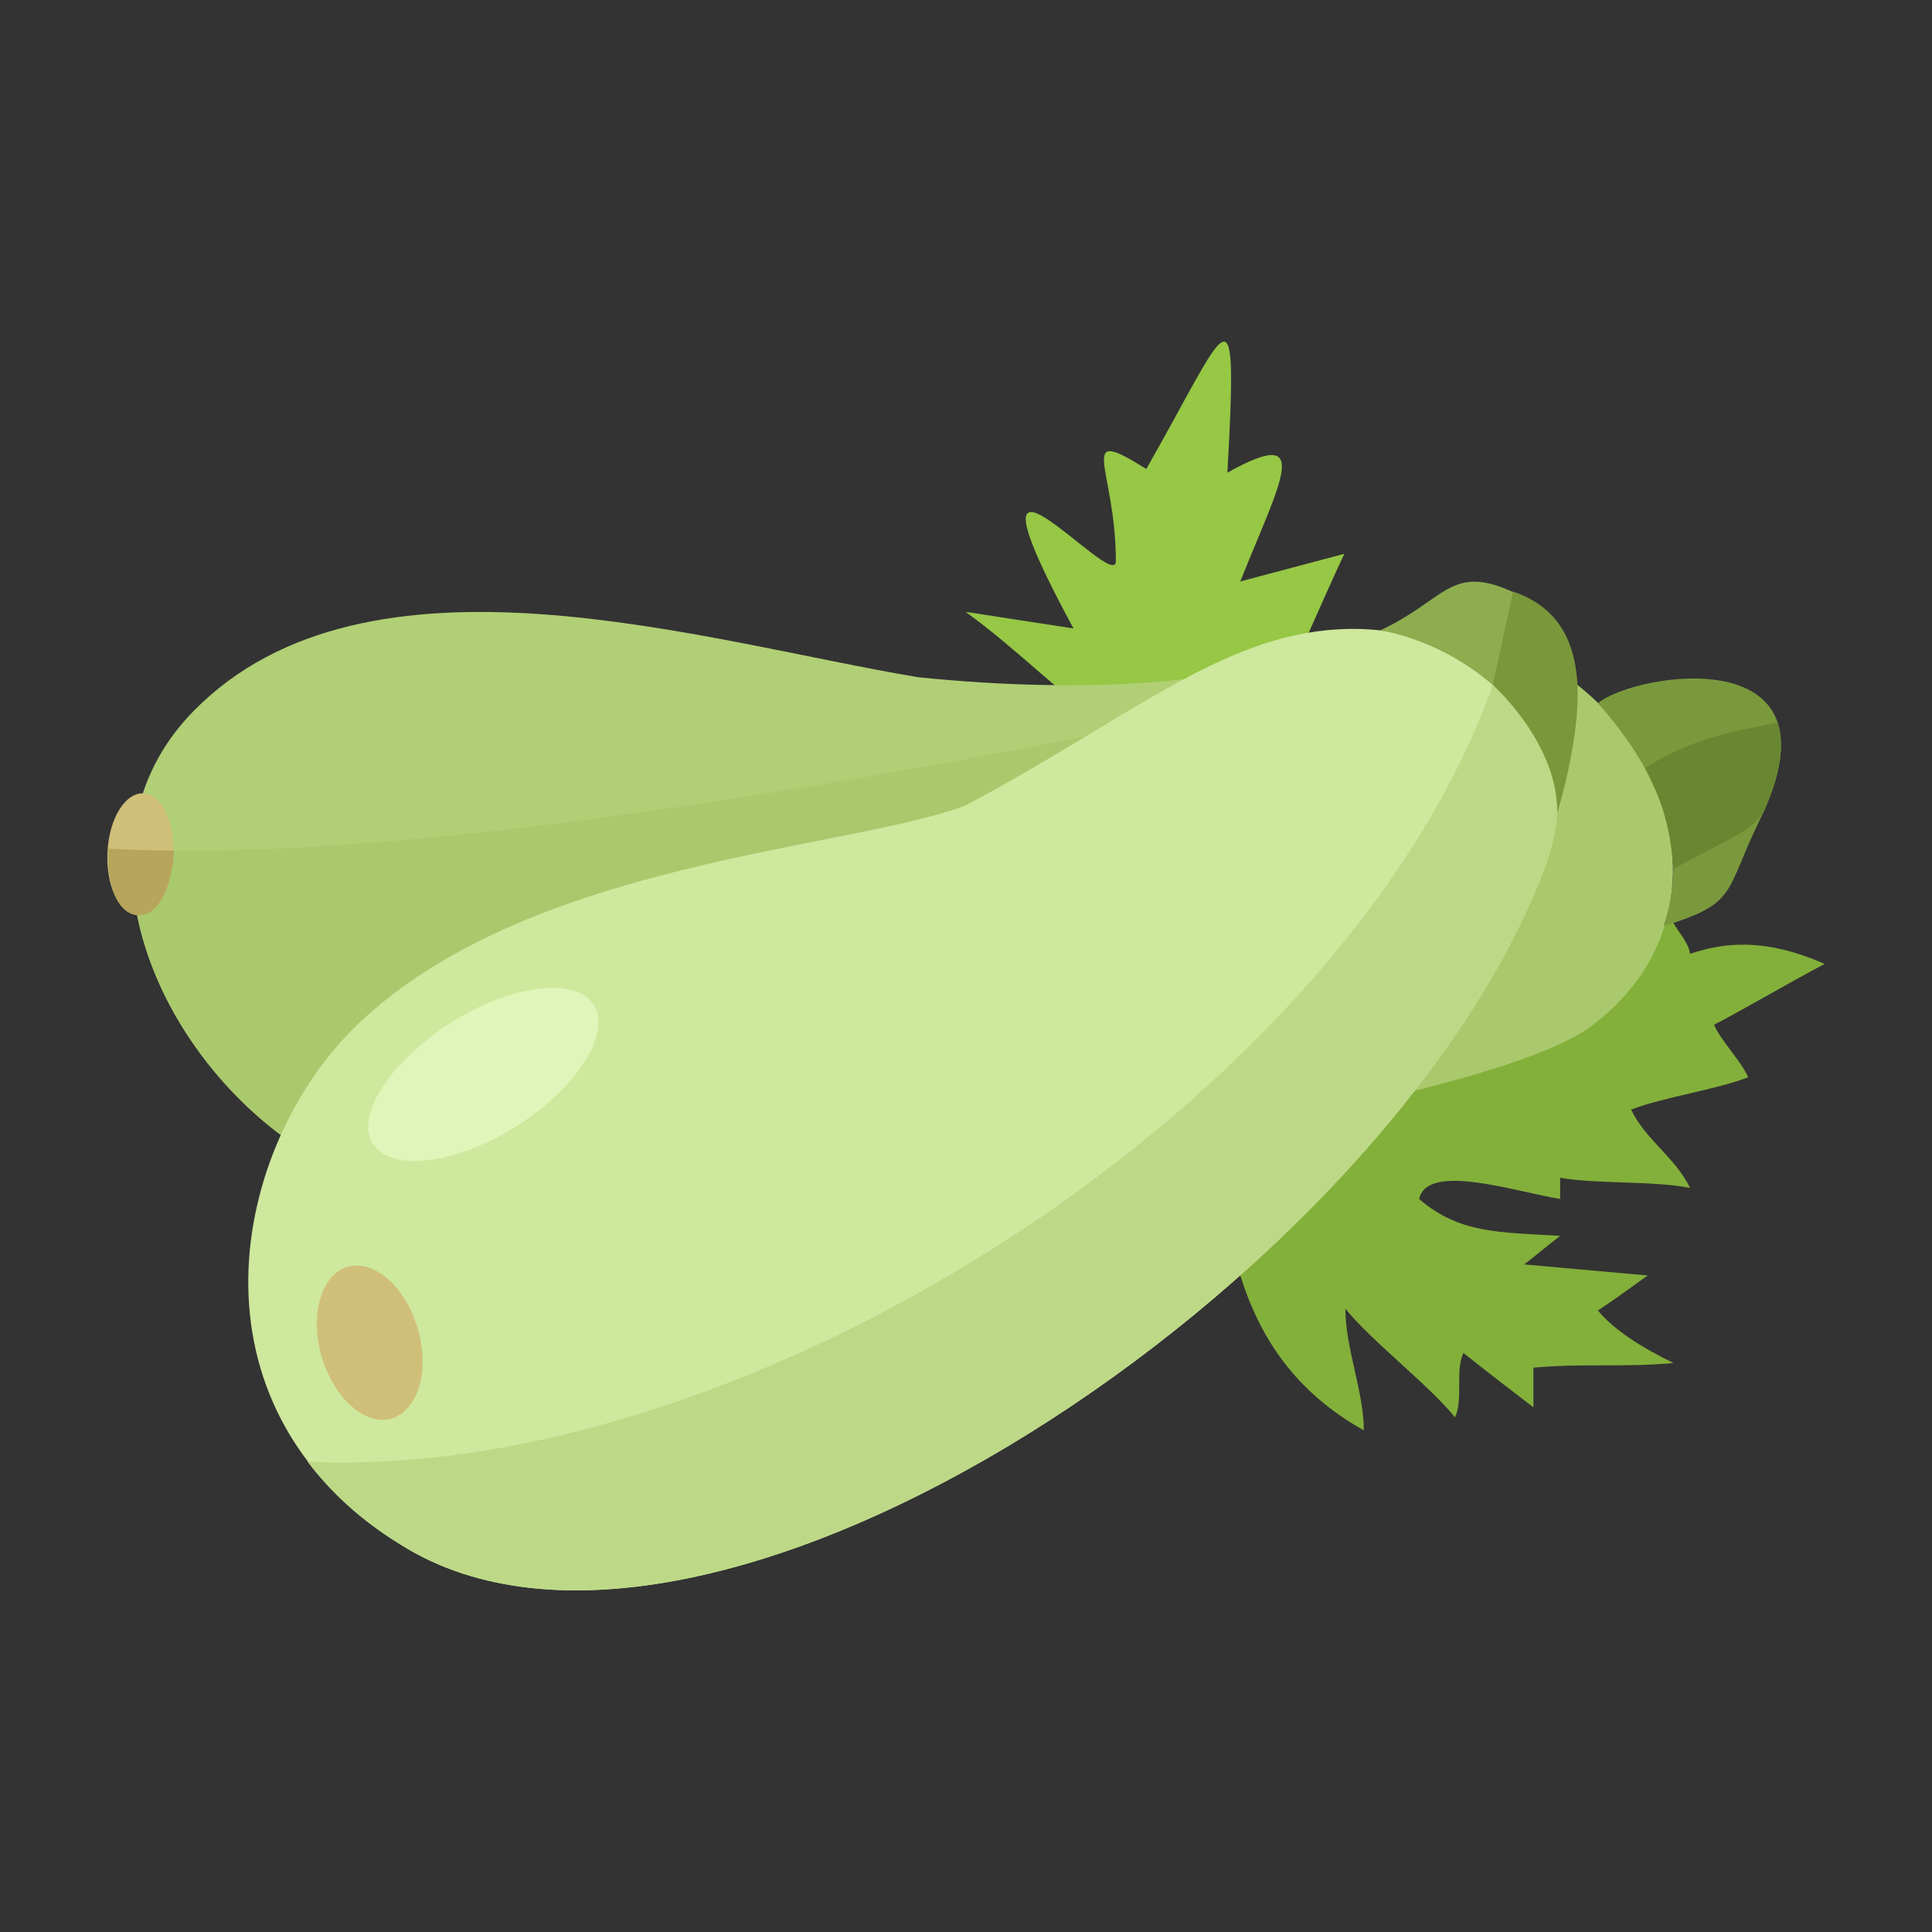 <svg id="zucchini" enable-background="new 0 0 450 450" viewBox="0 0 450 450" xmlns="http://www.w3.org/2000/svg"><rect x="0" y="0" width="450" height="450" fill="#333333" stroke="none"/><g clip-rule="evenodd" fill-rule="evenodd"><path d="m288.889 297.086c4.508 14.384 12.666 27.05 28.768 36.067 0-9.017-4.294-19.107-4.294-28.339 5.797 7.299 19.751 18.034 25.548 25.333 1.932-4.294 0-10.734 1.932-15.028 5.367 4.294 10.734 8.373 16.316 12.666 0-3.006 0-6.011 0-9.232 12.022-1.073 20.395 0 32.632-1.073-7.085-3.435-13.955-7.729-17.604-12.237 3.864-2.576 7.729-5.367 11.593-8.158-9.661-.859-19.107-1.717-28.768-2.576 2.791-2.147 5.582-4.508 8.373-6.655-13.955-.859-23.401-.429-32.847-8.587 1.932-8.587 22.327-1.717 32.847 0 0-1.717 0-3.435 0-4.938 8.802 1.503 21.469.644 30.271 2.362-3.435-7.085-10.52-11.378-13.74-18.248 7.943-3.006 19.322-4.508 27.265-7.514-1.503-3.65-6.441-8.587-7.943-12.237 6.655-3.435 19.107-10.734 25.762-14.169-14.169-6.226-23.615-4.938-31.344-2.362-.429-3.435-4.723-6.87-5.152-10.305-64.621 27.05-99.615 17.604-99.615 85.23z" fill="#83b03a"></path><path d="m224.913 142.512c8.373 1.288 16.745 2.576 25.118 3.864-29.841-55.174 9.876-7.729 9.876-15.672 0-21.683-9.661-31.988 7.085-21.469 19.107-33.491 21.469-45.513 18.892.859 20.395-11.378 12.237 2.147 3.006 25.333 8.158-2.147 16.101-4.294 24.259-6.441-3.006 6.011-19.751 44.44-19.966 44.44-35.208 5.368-42.937-12.451-68.27-30.914z" fill="#96c745"></path><path d="m213.964 157.755c83.298 8.373 101.976-15.028 134.178-6.441-10.734 38.429-68.055 94.676-98.326 118.077 9.876-1.503-139.116 22.542-176.257.429-37.141-21.898-58.824-73.208-28.553-104.123 40.576-41.433 118.722-16.315 168.958-7.942z" fill="#b1cf75"></path><path d="m73.56 269.821c-25.977-15.243-44.225-44.869-42.722-71.92 60.971 2.362 155.432-12.881 238.301-29.627-38.215 61.4-111.423 151.354-195.579 101.547z" fill="#aac96d"></path><path d="m348.572 149.597c38.214 11.808 58.394 62.474 21.898 89.524-14.169 10.52-64.835 21.683-120.653 30.271 30.7-23.616 89.309-81.367 98.755-119.795z" fill="#aac96d"></path><path d="m372.187 163.766c15.243 17.175 21.254 34.779 15.243 51.954 17.39-5.367 14.169-7.729 22.327-24.474 20.825-42.508-28.553-34.779-37.57-27.48z" fill="#7a993d"></path><path d="m389.792 202.409c13.096-7.299 18.034-8.587 21.039-13.311 2.576-6.011 5.367-14.169 3.22-20.825-12.237 2.576-18.892 3.435-30.915 10.52 3.435 6.871 5.797 12.453 6.656 23.616z" fill="#698731"></path><path d="m311.646 146.591c-27.48 1.503-49.807 21.469-86.733 41.005-27.05 10.305-101.976 12.881-141.692 51.095-29.197 28.124-41.864 88.45 10.09 121.083 71.49 45.084 229.714-61.615 266.21-156.935 13.31-34.35-16.746-58.18-47.875-56.248z" fill="#cee89d"></path><path d="m71.628 340.452c5.367 7.085 12.452 13.74 21.683 19.322 71.49 45.084 229.714-61.615 266.21-156.935 7.514-19.322 1.288-35.208-11.164-45.084-33.705 98.111-173.466 187.635-276.729 182.697z" fill="#bdd987"></path><path d="m80.644 295.153c6.226-1.932 13.525 4.079 16.531 13.955 3.006 9.661.429 19.107-5.797 21.254-6.011 1.932-13.311-4.294-16.316-13.955s-.429-19.107 5.582-21.254z" fill="#cfbf78"></path><path d="m321.522 146.806c15.243-7.085 16.316-15.672 31.129-8.802 19.966 6.441 15.028 34.994 10.09 51.31 0-21.04-20.395-38.644-41.219-42.508z" fill="#8ead4f"></path><path d="m352.436 137.789c20.18 6.87 16.101 30.271 10.305 51.525 0-11.164-6.87-21.898-15.028-29.841z" fill="#79983a"></path><path d="m33.628 184.805c4.079.215 7.299 7.085 6.655 14.813-.429 7.943-4.079 13.955-8.373 13.525s-7.299-7.085-6.87-14.813c.43-7.943 4.295-13.954 8.588-13.525z" fill="#cfbf78"></path><path d="m40.498 198.116c0 4.723-2.362 15.672-8.587 15.028-6.011-.644-7.085-10.949-6.655-15.457 4.723.214 9.875.429 15.242.429z" fill="#b6a55b"></path><path d="m103.616 239.12c13.74-9.231 29.197-11.808 34.135-5.797 5.152 6.226-2.147 18.678-16.101 28.124-13.955 9.231-29.197 11.808-34.35 5.582-4.938-6.011 2.361-18.462 16.316-27.909z" fill="#e0f5b9"></path></g></svg>